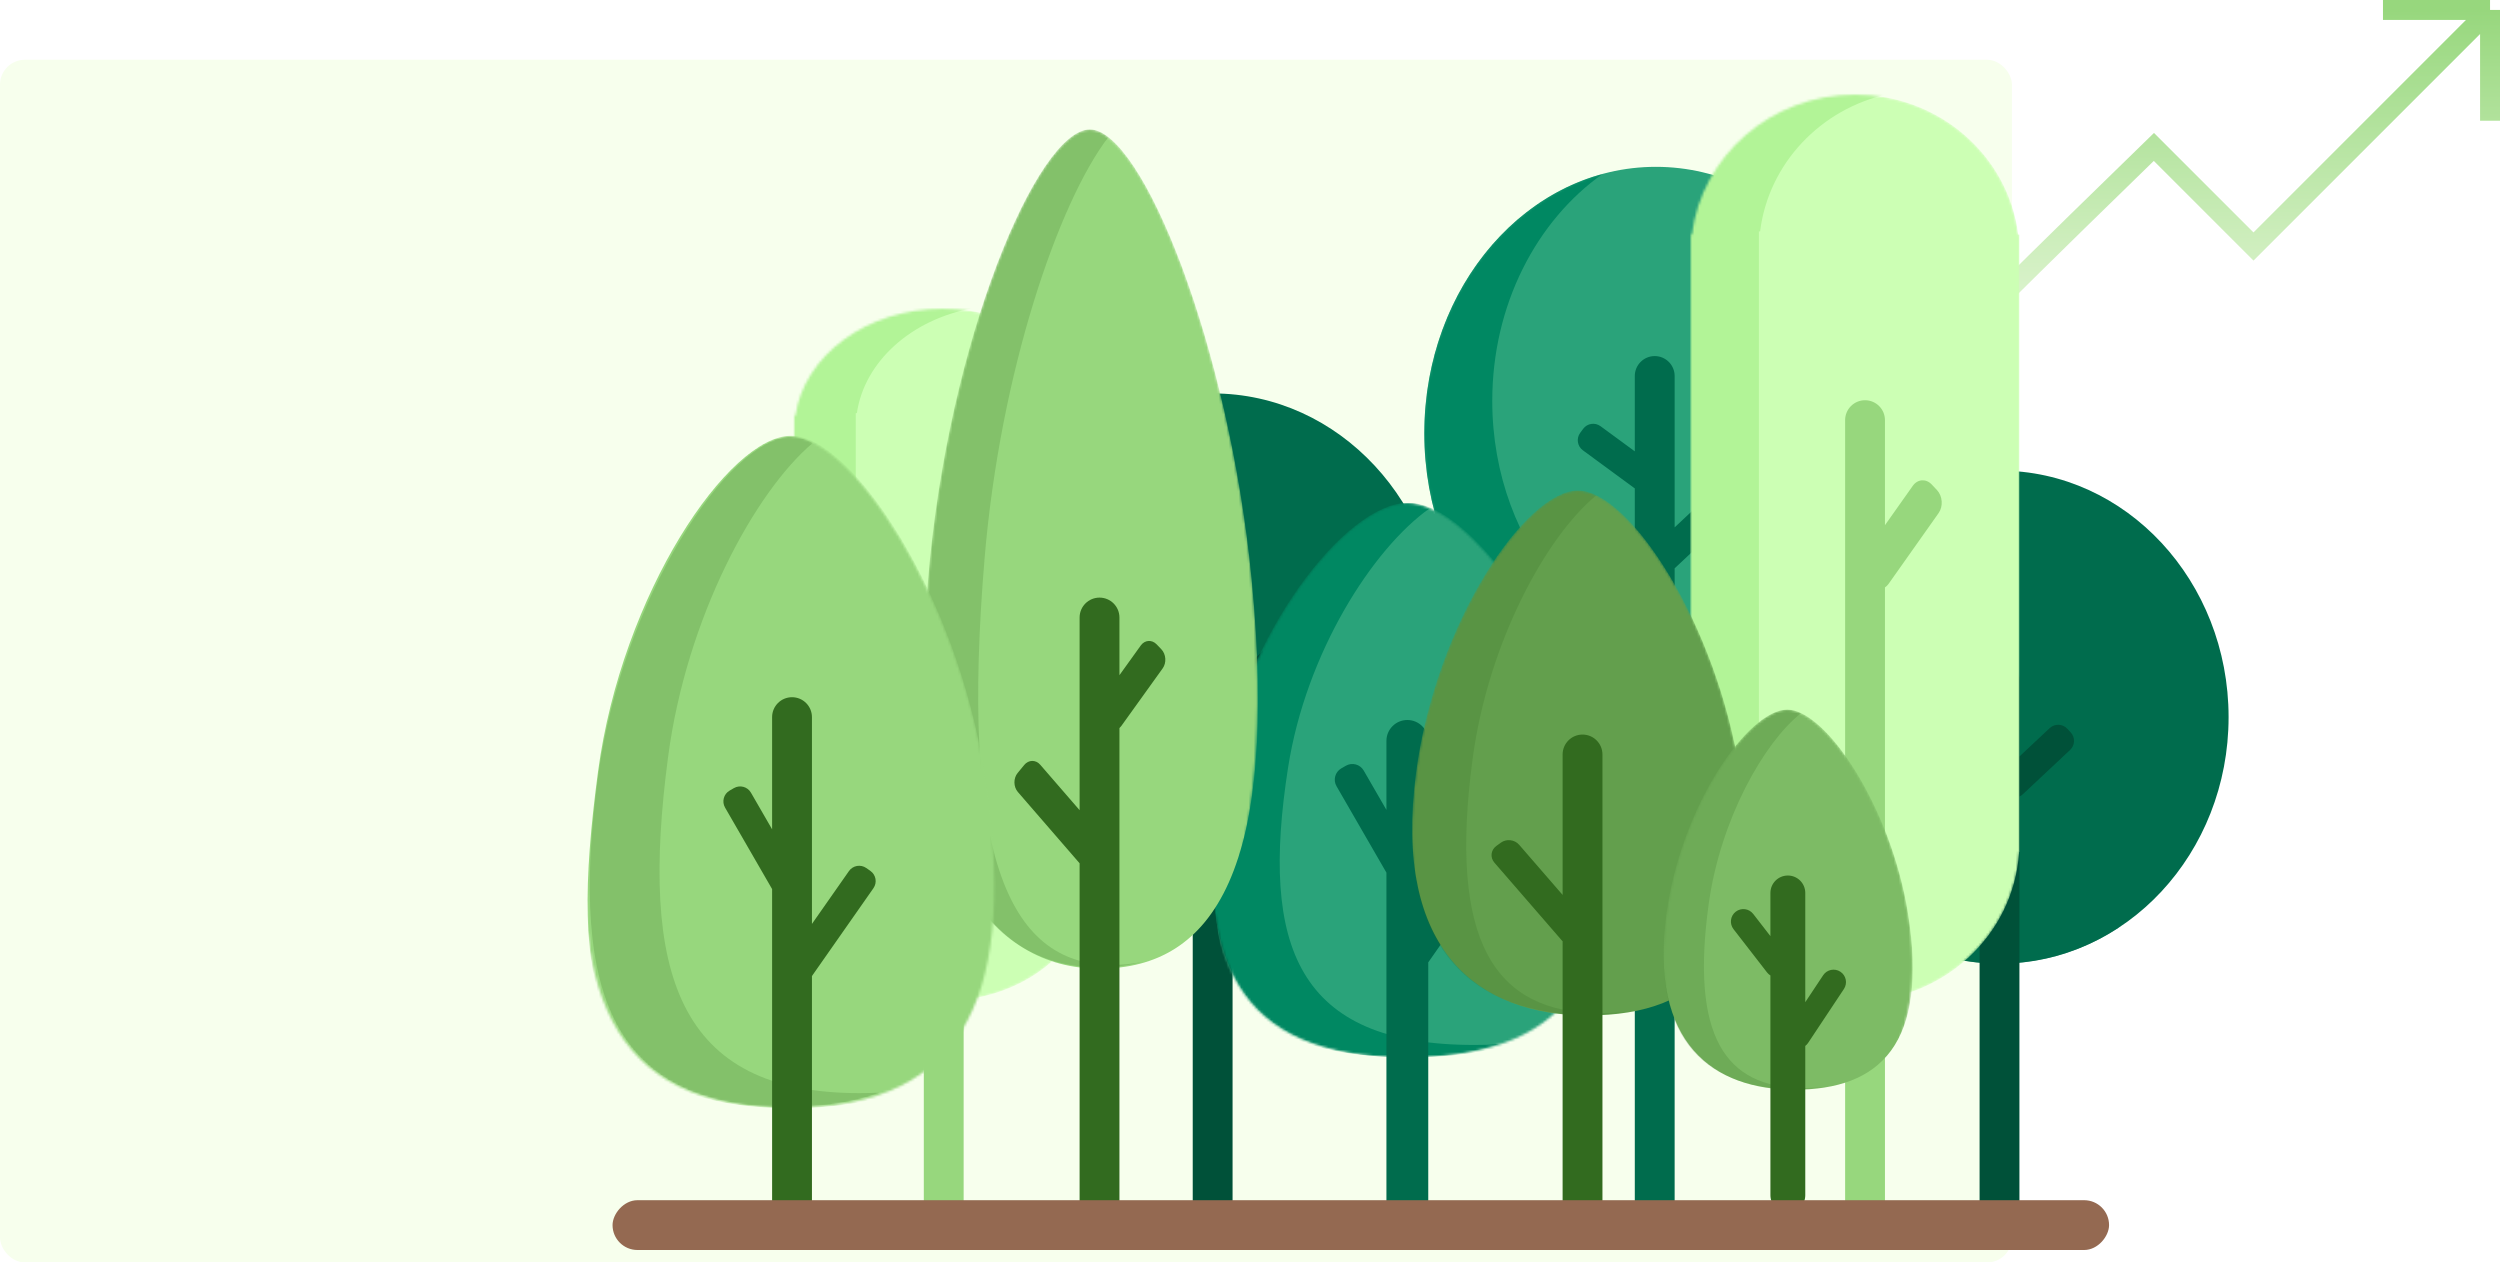 <svg width="1004" height="507" viewBox="0 0 1004 507" fill="none" xmlns="http://www.w3.org/2000/svg">
<rect y="24" width="808" height="483" rx="10" fill="#F7FFED"/>
<path d="M756 168C761.2 160.4 830.833 92.167 865 59L905 99L1000 4M1000 4H957M1000 4V48.5" stroke="url(#paint0_linear_239_2761)" stroke-width="8"/>
<ellipse cx="92" cy="99" rx="92" ry="99" transform="matrix(-1 0 0 1 579 158)" fill="#006C4D"/>
<mask id="mask0_239_2761" style="mask-type:alpha" maskUnits="userSpaceOnUse" x="395" y="158" width="184" height="198">
<ellipse cx="92" cy="99" rx="92" ry="99" transform="matrix(-1 0 0 1 579 158)" fill="#217D5C"/>
</mask>
<g mask="url(#mask0_239_2761)">
<g filter="url(#filter0_f_239_2761)">
<path fill-rule="evenodd" clip-rule="evenodd" d="M514 344C463.19 344 422 299.676 422 245C422 209.323 439.538 178.054 465.842 160.631C425.23 170.916 395 210.159 395 257C395 311.676 436.19 356 487 356C504.656 356 521.151 350.648 535.159 341.369C528.365 343.09 521.282 344 514 344Z" fill="#006C4D"/>
</g>
</g>
<path fill-rule="evenodd" clip-rule="evenodd" d="M495 242C495 237.582 491.418 234 487 234C482.582 234 479 237.582 479 242V302.851L456.256 281.524C454.241 279.635 451.077 279.737 449.188 281.751L447.82 283.21C445.931 285.224 446.033 288.389 448.048 290.278L479 319.301V484C479 488.418 482.582 492 487 492C491.418 492 495 488.418 495 484V288.88C495.497 288.659 495.967 288.351 496.386 287.958L515.353 270.174C517.367 268.285 517.469 265.121 515.58 263.106L514.212 261.647C512.323 259.633 509.159 259.531 507.145 261.42L495 272.808V242Z" fill="#005139"/>
<ellipse cx="92" cy="99" rx="92" ry="99" transform="matrix(-1 0 0 1 895 189)" fill="#006C4D"/>
<mask id="mask1_239_2761" style="mask-type:alpha" maskUnits="userSpaceOnUse" x="711" y="189" width="184" height="198">
<ellipse cx="92" cy="99" rx="92" ry="99" transform="matrix(-1 0 0 1 895 189)" fill="#217D5C"/>
</mask>
<g mask="url(#mask1_239_2761)">
<g filter="url(#filter1_f_239_2761)">
<path fill-rule="evenodd" clip-rule="evenodd" d="M830 375C779.19 375 738 330.676 738 276C738 240.323 755.538 209.054 781.842 191.631C741.23 201.916 711 241.159 711 288C711 342.676 752.19 387 803 387C820.656 387 837.151 381.648 851.159 372.369C844.365 374.09 837.282 375 830 375Z" fill="#006C4D"/>
</g>
</g>
<path fill-rule="evenodd" clip-rule="evenodd" d="M811 273C811 268.582 807.418 265 803 265C798.582 265 795 268.582 795 273V333.851L772.256 312.524C770.241 310.635 767.077 310.737 765.188 312.751L763.82 314.21C761.931 316.224 762.033 319.389 764.048 321.278L795 350.301V484C795 488.418 798.582 492 803 492C807.418 492 811 488.418 811 484V319.88C811.497 319.659 811.967 319.351 812.386 318.958L831.353 301.174C833.367 299.285 833.469 296.121 831.58 294.106L830.212 292.647C828.323 290.633 825.159 290.531 823.145 292.42L811 303.808V273Z" fill="#005139"/>
<ellipse cx="93" cy="107" rx="93" ry="107" transform="matrix(-1 0 0 1 758 67)" fill="#2AA37A"/>
<mask id="mask2_239_2761" style="mask-type:alpha" maskUnits="userSpaceOnUse" x="572" y="67" width="186" height="214">
<ellipse cx="93" cy="107" rx="93" ry="107" transform="matrix(-1 0 0 1 758 67)" fill="#217D5C"/>
</mask>
<g mask="url(#mask2_239_2761)">
<g filter="url(#filter2_f_239_2761)">
<path fill-rule="evenodd" clip-rule="evenodd" d="M692.294 268.03C640.931 268.03 599.294 220.125 599.294 161.03C599.294 122.47 617.022 88.675 643.612 69.843C602.559 80.96 572 123.374 572 174C572 233.094 613.638 281 665 281C682.848 281 699.522 275.215 713.682 265.187C706.815 267.046 699.654 268.03 692.294 268.03Z" fill="#008862"/>
</g>
</g>
<path fill-rule="evenodd" clip-rule="evenodd" d="M656.535 151C656.535 146.582 660.117 143 664.535 143C668.953 143 672.535 146.582 672.535 151V211.788L695.212 190.524C697.226 188.635 700.39 188.737 702.279 190.751L703.647 192.21C705.536 194.224 705.434 197.389 703.42 199.278L672.535 228.238V490C672.535 494.418 668.953 498 664.535 498C660.117 498 656.535 494.418 656.535 490V196.148L635.672 180.833C633.446 179.199 632.966 176.069 634.6 173.843L635.784 172.231C637.418 170.005 640.547 169.525 642.773 171.159L656.535 181.262V151Z" fill="#006C4D"/>
<mask id="mask3_239_2761" style="mask-type:alpha" maskUnits="userSpaceOnUse" x="679" y="38" width="132" height="365">
<path d="M811 342.153H810.881C808.813 375.656 780.108 402.208 745 402.208C709.892 402.208 681.187 375.656 679.119 342.153H679V94.181H679.48C683.428 62.528 711.257 38 745 38C778.743 38 806.572 62.528 810.52 94.181H811V342.153Z" fill="#DDFAAE"/>
</mask>
<g mask="url(#mask3_239_2761)">
<path d="M811 342.153H810.881C808.813 375.656 780.108 402.208 745 402.208C709.892 402.208 681.187 375.656 679.119 342.153H679V94.181H679.48C683.428 62.528 711.257 38 745 38C778.743 38 806.572 62.528 810.52 94.181H811V342.153Z" fill="#CCFFB4"/>
<g filter="url(#filter3_f_239_2761)">
<path fill-rule="evenodd" clip-rule="evenodd" d="M758.397 402.468C729.893 396.283 708.285 372.414 706.493 343.373H706.372V92.922H706.857C710.257 65.668 731.184 43.645 758.397 37.74C753.688 36.718 748.79 36.179 743.762 36.179C709.682 36.179 681.575 60.952 677.587 92.922H677.102V343.373H677.223C679.311 377.212 708.304 404.029 743.762 404.029C748.79 404.029 753.688 403.49 758.397 402.468Z" fill="#B2F497"/>
</g>
</g>
<path fill-rule="evenodd" clip-rule="evenodd" d="M757 168.733C757 164.315 753.418 160.733 749 160.733C744.582 160.733 741 164.315 741 168.733V320.514L723.325 299.781C721.175 297.259 717.744 297.304 715.661 299.881L713.127 303.015C711.044 305.591 711.098 309.725 713.248 312.247L741 344.801V490C741 494.418 744.582 498 749 498C753.418 498 757 494.418 757 490V235.906C757.537 235.551 758.03 235.075 758.451 234.479L778.537 206.062C780.449 203.357 780.156 199.209 777.881 196.8L775.764 194.556C773.489 192.147 770.094 192.387 768.182 195.093L757 210.913V168.733Z" fill="#97D77D"/>
<mask id="mask4_239_2761" style="mask-type:alpha" maskUnits="userSpaceOnUse" x="486" y="202" width="158" height="223">
<path d="M490.183 313.3C479.015 384.879 495.674 424.6 565.123 424.6C634.571 424.6 653.081 385.103 640.062 313.3C629.552 255.33 589.247 202 565.123 202C540.998 202 499.421 254.094 490.183 313.3Z" fill="#9DC955"/>
</mask>
<g mask="url(#mask4_239_2761)">
<path d="M491.926 313.3C480.884 384.879 488.756 424.6 566.016 424.6C643.276 424.6 652.977 385.103 640.106 313.3C629.715 255.33 589.867 202 566.016 202C542.165 202 501.059 254.094 491.926 313.3Z" fill="#2AA37A"/>
<g filter="url(#filter4_f_239_2761)">
<path fill-rule="evenodd" clip-rule="evenodd" d="M592.048 419.653C520.826 419.653 506.132 379.932 517.275 308.353C524.464 262.175 551.283 220.323 574.158 204.141C570.937 202.74 567.867 202 565.021 202C540.865 202 499.233 254.094 489.983 313.3C478.8 384.879 496.68 424.6 565.021 424.6C579.46 424.6 591.73 422.837 601.979 419.378C598.794 419.561 595.484 419.653 592.048 419.653Z" fill="#008862"/>
</g>
</g>
<path fill-rule="evenodd" clip-rule="evenodd" d="M573.588 297.55C573.588 292.911 569.827 289.15 565.188 289.15C560.548 289.15 556.788 292.911 556.788 297.55V325.256L547.66 309.447C546.21 306.936 542.999 306.075 540.488 307.525L538.67 308.575C536.159 310.025 535.298 313.236 536.748 315.747L556.788 350.456V483.4C556.788 488.039 560.548 491.8 565.188 491.8C569.827 491.8 573.588 488.039 573.588 483.4V386.48L599.31 349.744C600.973 347.369 600.396 344.096 598.021 342.433L596.3 341.228C593.925 339.565 590.652 340.142 588.989 342.517L573.588 364.512V297.55Z" fill="#006C4D"/>
<mask id="mask5_239_2761" style="mask-type:alpha" maskUnits="userSpaceOnUse" x="319" y="124" width="119" height="278">
<path d="M438 356.16H437.893C436.028 381.733 410.15 402 378.5 402C346.85 402 320.972 381.733 319.107 356.16H319V166.883H319.433C322.992 142.722 348.08 124 378.5 124C408.92 124 434.008 142.722 437.567 166.883H438V356.16Z" fill="#DDFAAE"/>
</mask>
<g mask="url(#mask5_239_2761)">
<path d="M438 356.16H437.893C436.028 381.733 410.15 402 378.5 402C346.85 402 320.972 381.733 319.107 356.16H319V166.883H319.433C322.992 142.722 348.08 124 378.5 124C408.92 124 434.008 142.722 437.567 166.883H438V356.16Z" fill="#CCFFB4"/>
<g filter="url(#filter5_f_239_2761)">
<path fill-rule="evenodd" clip-rule="evenodd" d="M390.578 402.198C364.881 397.477 345.401 379.258 343.785 357.091H343.677V165.922H344.114C347.179 145.119 366.045 128.309 390.578 123.801C386.332 123.021 381.917 122.61 377.384 122.61C346.66 122.61 321.322 141.519 317.726 165.922H317.289V357.091H317.398C319.281 382.92 345.418 403.39 377.384 403.39C381.917 403.39 386.332 402.978 390.578 402.198Z" fill="#B2F497"/>
</g>
</g>
<path fill-rule="evenodd" clip-rule="evenodd" d="M387 243C387 238.582 383.418 235 379 235C374.582 235 371 238.582 371 243V311.517L363.832 304.403C361.48 302.068 357.718 302.118 355.429 304.514L353.641 306.385C351.352 308.781 351.403 312.616 353.755 314.95L371 332.066V484C371 488.418 374.582 492 379 492C383.418 492 387 488.418 387 484V285.527C387.325 285.273 387.629 284.98 387.907 284.649L402.813 266.805C404.937 264.262 404.659 260.407 402.192 258.196L400.772 256.924C398.305 254.712 394.582 254.98 392.458 257.523L387 264.057V243Z" fill="#97D77D"/>
<mask id="mask6_239_2761" style="mask-type:alpha" maskUnits="userSpaceOnUse" x="567" y="197" width="134" height="226">
<path d="M568.741 309.914C559.062 382.53 590.984 422.827 633.691 422.827C679.511 422.827 709.923 382.757 698.64 309.914C689.531 251.103 654.599 197 633.691 197C612.782 197 576.747 249.849 568.741 309.914Z" fill="#9DC955"/>
</mask>
<g mask="url(#mask6_239_2761)">
<path d="M568.741 309.914C559.062 382.53 594.5 407.814 637.5 407.814C683.321 407.814 709.923 382.757 698.641 309.914C689.531 251.103 654.599 197 633.691 197C612.782 197 576.748 249.849 568.741 309.914Z" fill="#639F4D"/>
<g opacity="0.2" filter="url(#filter6_f_239_2761)">
<path fill-rule="evenodd" clip-rule="evenodd" d="M642.5 406.876C599.793 406.876 581.712 377.526 591.391 304.909C597.668 257.816 621.175 215.158 641.113 198.93C638.503 197.666 636.01 197 633.691 197C612.782 197 576.747 249.849 568.741 309.914C559.062 382.53 593 407.501 637.5 407.501C643.608 407.501 649.375 407.061 654.756 406.127C650.73 406.629 646.634 406.876 642.5 406.876Z" fill="#326B1F"/>
</g>
</g>
<path fill-rule="evenodd" clip-rule="evenodd" d="M635.544 295C639.963 295 643.544 298.582 643.544 303V487C643.544 491.418 639.963 495 635.544 495C631.126 495 627.544 491.418 627.544 487V377.991C627.39 377.851 627.243 377.702 627.105 377.542L600.16 346.452C598.351 344.366 598.696 341.358 600.93 339.735L602.758 338.407C604.992 336.784 608.269 337.16 610.078 339.247L627.544 359.4V303C627.544 298.582 631.126 295 635.544 295Z" fill="#326B1F"/>
<mask id="mask7_239_2761" style="mask-type:alpha" maskUnits="userSpaceOnUse" x="668" y="285" width="100" height="164">
<path d="M669.299 366.751C662.076 419.326 685.898 448.502 717.769 448.502C751.964 448.502 774.659 419.491 766.239 366.751C759.441 324.172 733.373 285 717.769 285C702.166 285 675.274 323.263 669.299 366.751Z" fill="#9DC955"/>
</mask>
<g mask="url(#mask7_239_2761)">
<path d="M669.299 366.751C662.076 419.326 688.522 437.632 720.612 437.632C754.806 437.632 774.659 419.491 766.239 366.751C759.441 324.172 733.372 285 717.769 285C702.166 285 675.274 323.263 669.299 366.751Z" fill="#7DBB65"/>
<g opacity="0.2" filter="url(#filter7_f_239_2761)">
<path fill-rule="evenodd" clip-rule="evenodd" d="M724.343 436.953C692.473 436.953 678.979 415.703 686.202 363.128C690.887 329.032 708.429 298.147 723.308 286.397C721.36 285.482 719.5 285 717.769 285C702.166 285 675.274 323.263 669.299 366.751C662.076 419.326 687.403 437.406 720.612 437.406C725.17 437.406 729.474 437.087 733.49 436.411C730.485 436.774 727.428 436.953 724.343 436.953Z" fill="#326B1F"/>
</g>
</g>
<path fill-rule="evenodd" clip-rule="evenodd" d="M718 351.609C721.866 351.609 725 354.743 725 358.609V402.468L732.185 391.652C733.713 389.352 736.817 388.726 739.117 390.254C741.417 391.782 742.043 394.885 740.515 397.186L726.127 418.842C725.812 419.317 725.429 419.721 725 420.049V480C725 483.866 721.866 487 718 487C714.134 487 711 483.866 711 480V391.748C710.496 391.44 710.039 391.037 709.656 390.543L696.179 373.154C694.488 370.971 694.886 367.83 697.069 366.139C699.252 364.447 702.392 364.845 704.084 367.028L711 375.953V358.609C711 354.743 714.134 351.609 718 351.609Z" fill="#326B1F"/>
<mask id="mask8_239_2761" style="mask-type:alpha" maskUnits="userSpaceOnUse" x="371" y="52" width="134" height="361">
<path d="M372.741 232.5C363.062 348.582 394.984 413 437.691 413C483.511 413 513.923 348.945 502.64 232.5C493.531 138.488 458.599 52 437.691 52C416.782 52 380.747 136.482 372.741 232.5Z" fill="#9DC955"/>
</mask>
<g mask="url(#mask8_239_2761)">
<path d="M372.741 232.5C363.062 348.582 398.5 389 441.5 389C487.321 389 513.923 348.945 502.641 232.5C493.531 138.488 458.599 52 437.691 52C416.782 52 380.748 136.482 372.741 232.5Z" fill="#97D77D"/>
<g opacity="0.2" filter="url(#filter8_f_239_2761)">
<path fill-rule="evenodd" clip-rule="evenodd" d="M446.5 387.5C403.793 387.5 385.711 340.582 395.391 224.5C401.668 149.218 425.175 81.027 445.113 55.086C442.502 53.064 440.01 52 437.691 52C416.782 52 380.747 136.482 372.741 232.5C363.062 348.582 397 388.5 441.5 388.5C447.608 388.5 453.375 387.797 458.756 386.303C454.73 387.105 450.634 387.5 446.5 387.5Z" fill="#326B1F"/>
</g>
</g>
<path fill-rule="evenodd" clip-rule="evenodd" d="M449.568 248C449.568 243.582 445.987 240 441.568 240C437.15 240 433.568 243.582 433.568 248V325.368L417.771 307.126C415.963 305.039 413.077 305.077 411.324 307.211L408.681 310.429C406.929 312.563 406.973 315.985 408.781 318.073L433.568 346.695V490C433.568 494.418 437.15 498 441.568 498C445.987 498 449.568 494.418 449.568 490V292.399C449.824 292.172 450.062 291.908 450.278 291.607L466.935 268.409C468.546 266.166 468.302 262.732 466.391 260.739L464.507 258.774C462.595 256.781 459.74 256.984 458.13 259.227L449.568 271.15V248Z" fill="#326B1F"/>
<mask id="mask9_239_2761" style="mask-type:alpha" maskUnits="userSpaceOnUse" x="235" y="175" width="165" height="270">
<path d="M238.332 310C226.642 396.82 244.08 445 316.773 445C389.466 445 408.84 397.092 395.214 310C384.212 239.686 342.024 175 316.773 175C291.521 175 248.001 238.186 238.332 310Z" fill="#9DC955"/>
</mask>
<g mask="url(#mask9_239_2761)">
<path d="M240.156 310C228.599 396.82 236.839 445 317.708 445C398.577 445 408.732 397.092 395.26 310C384.383 239.686 342.673 175 317.708 175C292.743 175 249.716 238.186 240.156 310Z" fill="#97D77D"/>
<g opacity="0.2" filter="url(#filter9_f_239_2761)">
<path fill-rule="evenodd" clip-rule="evenodd" d="M345.144 439C271.95 439 256.849 390.82 268.301 304C275.654 248.254 302.989 197.707 326.424 177.878C323.304 176.322 320.333 175.5 317.577 175.5C292.752 175.5 249.583 240.686 240.077 312.5C228.319 401.329 247.577 444.5 316.077 444.5C330.39 444.5 342.786 442.601 353.318 438.789C350.675 438.93 347.951 439 345.144 439Z" fill="#326B1F"/>
</g>
</g>
<path fill-rule="evenodd" clip-rule="evenodd" d="M326.077 288C326.077 283.582 322.495 280 318.077 280C313.659 280 310.077 283.582 310.077 288V333.053L301.577 318.33C300.196 315.939 297.138 315.119 294.747 316.5L293.015 317.5C290.623 318.881 289.804 321.939 291.185 324.33L310.077 357.053V484C310.077 488.418 313.659 492 318.077 492C322.495 492 326.077 488.418 326.077 484V391.97L350.767 356.709C352.351 354.447 351.801 351.329 349.539 349.745L347.901 348.598C345.639 347.014 342.521 347.564 340.937 349.826L326.077 371.049V288Z" fill="#326B1F"/>
<rect width="601" height="20" rx="10" transform="matrix(-1 0 0 1 847 482)" fill="#946951"/>
<defs>
<filter id="filter0_f_239_2761" x="391" y="156.631" width="148.159" height="203.369" filterUnits="userSpaceOnUse" color-interpolation-filters="sRGB">
<feFlood flood-opacity="0" result="BackgroundImageFix"/>
<feBlend mode="normal" in="SourceGraphic" in2="BackgroundImageFix" result="shape"/>
<feGaussianBlur stdDeviation="2" result="effect1_foregroundBlur_239_2761"/>
</filter>
<filter id="filter1_f_239_2761" x="707" y="187.631" width="148.159" height="203.369" filterUnits="userSpaceOnUse" color-interpolation-filters="sRGB">
<feFlood flood-opacity="0" result="BackgroundImageFix"/>
<feBlend mode="normal" in="SourceGraphic" in2="BackgroundImageFix" result="shape"/>
<feGaussianBlur stdDeviation="2" result="effect1_foregroundBlur_239_2761"/>
</filter>
<filter id="filter2_f_239_2761" x="568" y="65.843" width="149.682" height="219.157" filterUnits="userSpaceOnUse" color-interpolation-filters="sRGB">
<feFlood flood-opacity="0" result="BackgroundImageFix"/>
<feBlend mode="normal" in="SourceGraphic" in2="BackgroundImageFix" result="shape"/>
<feGaussianBlur stdDeviation="2" result="effect1_foregroundBlur_239_2761"/>
</filter>
<filter id="filter3_f_239_2761" x="673.063" y="32.139" width="89.375" height="375.93" filterUnits="userSpaceOnUse" color-interpolation-filters="sRGB">
<feFlood flood-opacity="0" result="BackgroundImageFix"/>
<feBlend mode="normal" in="SourceGraphic" in2="BackgroundImageFix" result="shape"/>
<feGaussianBlur stdDeviation="2.02" result="effect1_foregroundBlur_239_2761"/>
</filter>
<filter id="filter4_f_239_2761" x="482.694" y="197.8" width="123.485" height="231" filterUnits="userSpaceOnUse" color-interpolation-filters="sRGB">
<feFlood flood-opacity="0" result="BackgroundImageFix"/>
<feBlend mode="normal" in="SourceGraphic" in2="BackgroundImageFix" result="shape"/>
<feGaussianBlur stdDeviation="2.1" result="effect1_foregroundBlur_239_2761"/>
</filter>
<filter id="filter5_f_239_2761" x="313.25" y="118.57" width="81.369" height="288.86" filterUnits="userSpaceOnUse" color-interpolation-filters="sRGB">
<feFlood flood-opacity="0" result="BackgroundImageFix"/>
<feBlend mode="normal" in="SourceGraphic" in2="BackgroundImageFix" result="shape"/>
<feGaussianBlur stdDeviation="2.02" result="effect1_foregroundBlur_239_2761"/>
</filter>
<filter id="filter6_f_239_2761" x="563.082" y="193" width="95.674" height="218.501" filterUnits="userSpaceOnUse" color-interpolation-filters="sRGB">
<feFlood flood-opacity="0" result="BackgroundImageFix"/>
<feBlend mode="normal" in="SourceGraphic" in2="BackgroundImageFix" result="shape"/>
<feGaussianBlur stdDeviation="2" result="effect1_foregroundBlur_239_2761"/>
</filter>
<filter id="filter7_f_239_2761" x="664.061" y="281" width="73.429" height="160.406" filterUnits="userSpaceOnUse" color-interpolation-filters="sRGB">
<feFlood flood-opacity="0" result="BackgroundImageFix"/>
<feBlend mode="normal" in="SourceGraphic" in2="BackgroundImageFix" result="shape"/>
<feGaussianBlur stdDeviation="2" result="effect1_foregroundBlur_239_2761"/>
</filter>
<filter id="filter8_f_239_2761" x="367.082" y="48" width="95.674" height="344.5" filterUnits="userSpaceOnUse" color-interpolation-filters="sRGB">
<feFlood flood-opacity="0" result="BackgroundImageFix"/>
<feBlend mode="normal" in="SourceGraphic" in2="BackgroundImageFix" result="shape"/>
<feGaussianBlur stdDeviation="2" result="effect1_foregroundBlur_239_2761"/>
</filter>
<filter id="filter9_f_239_2761" x="232.849" y="171.5" width="124.47" height="277" filterUnits="userSpaceOnUse" color-interpolation-filters="sRGB">
<feFlood flood-opacity="0" result="BackgroundImageFix"/>
<feBlend mode="normal" in="SourceGraphic" in2="BackgroundImageFix" result="shape"/>
<feGaussianBlur stdDeviation="2" result="effect1_foregroundBlur_239_2761"/>
</filter>
<linearGradient id="paint0_linear_239_2761" x1="878" y1="4" x2="878" y2="168" gradientUnits="userSpaceOnUse">
<stop stop-color="#97D77D"/>
<stop offset="1" stop-color="#F7FFED"/>
</linearGradient>
</defs>
</svg>
